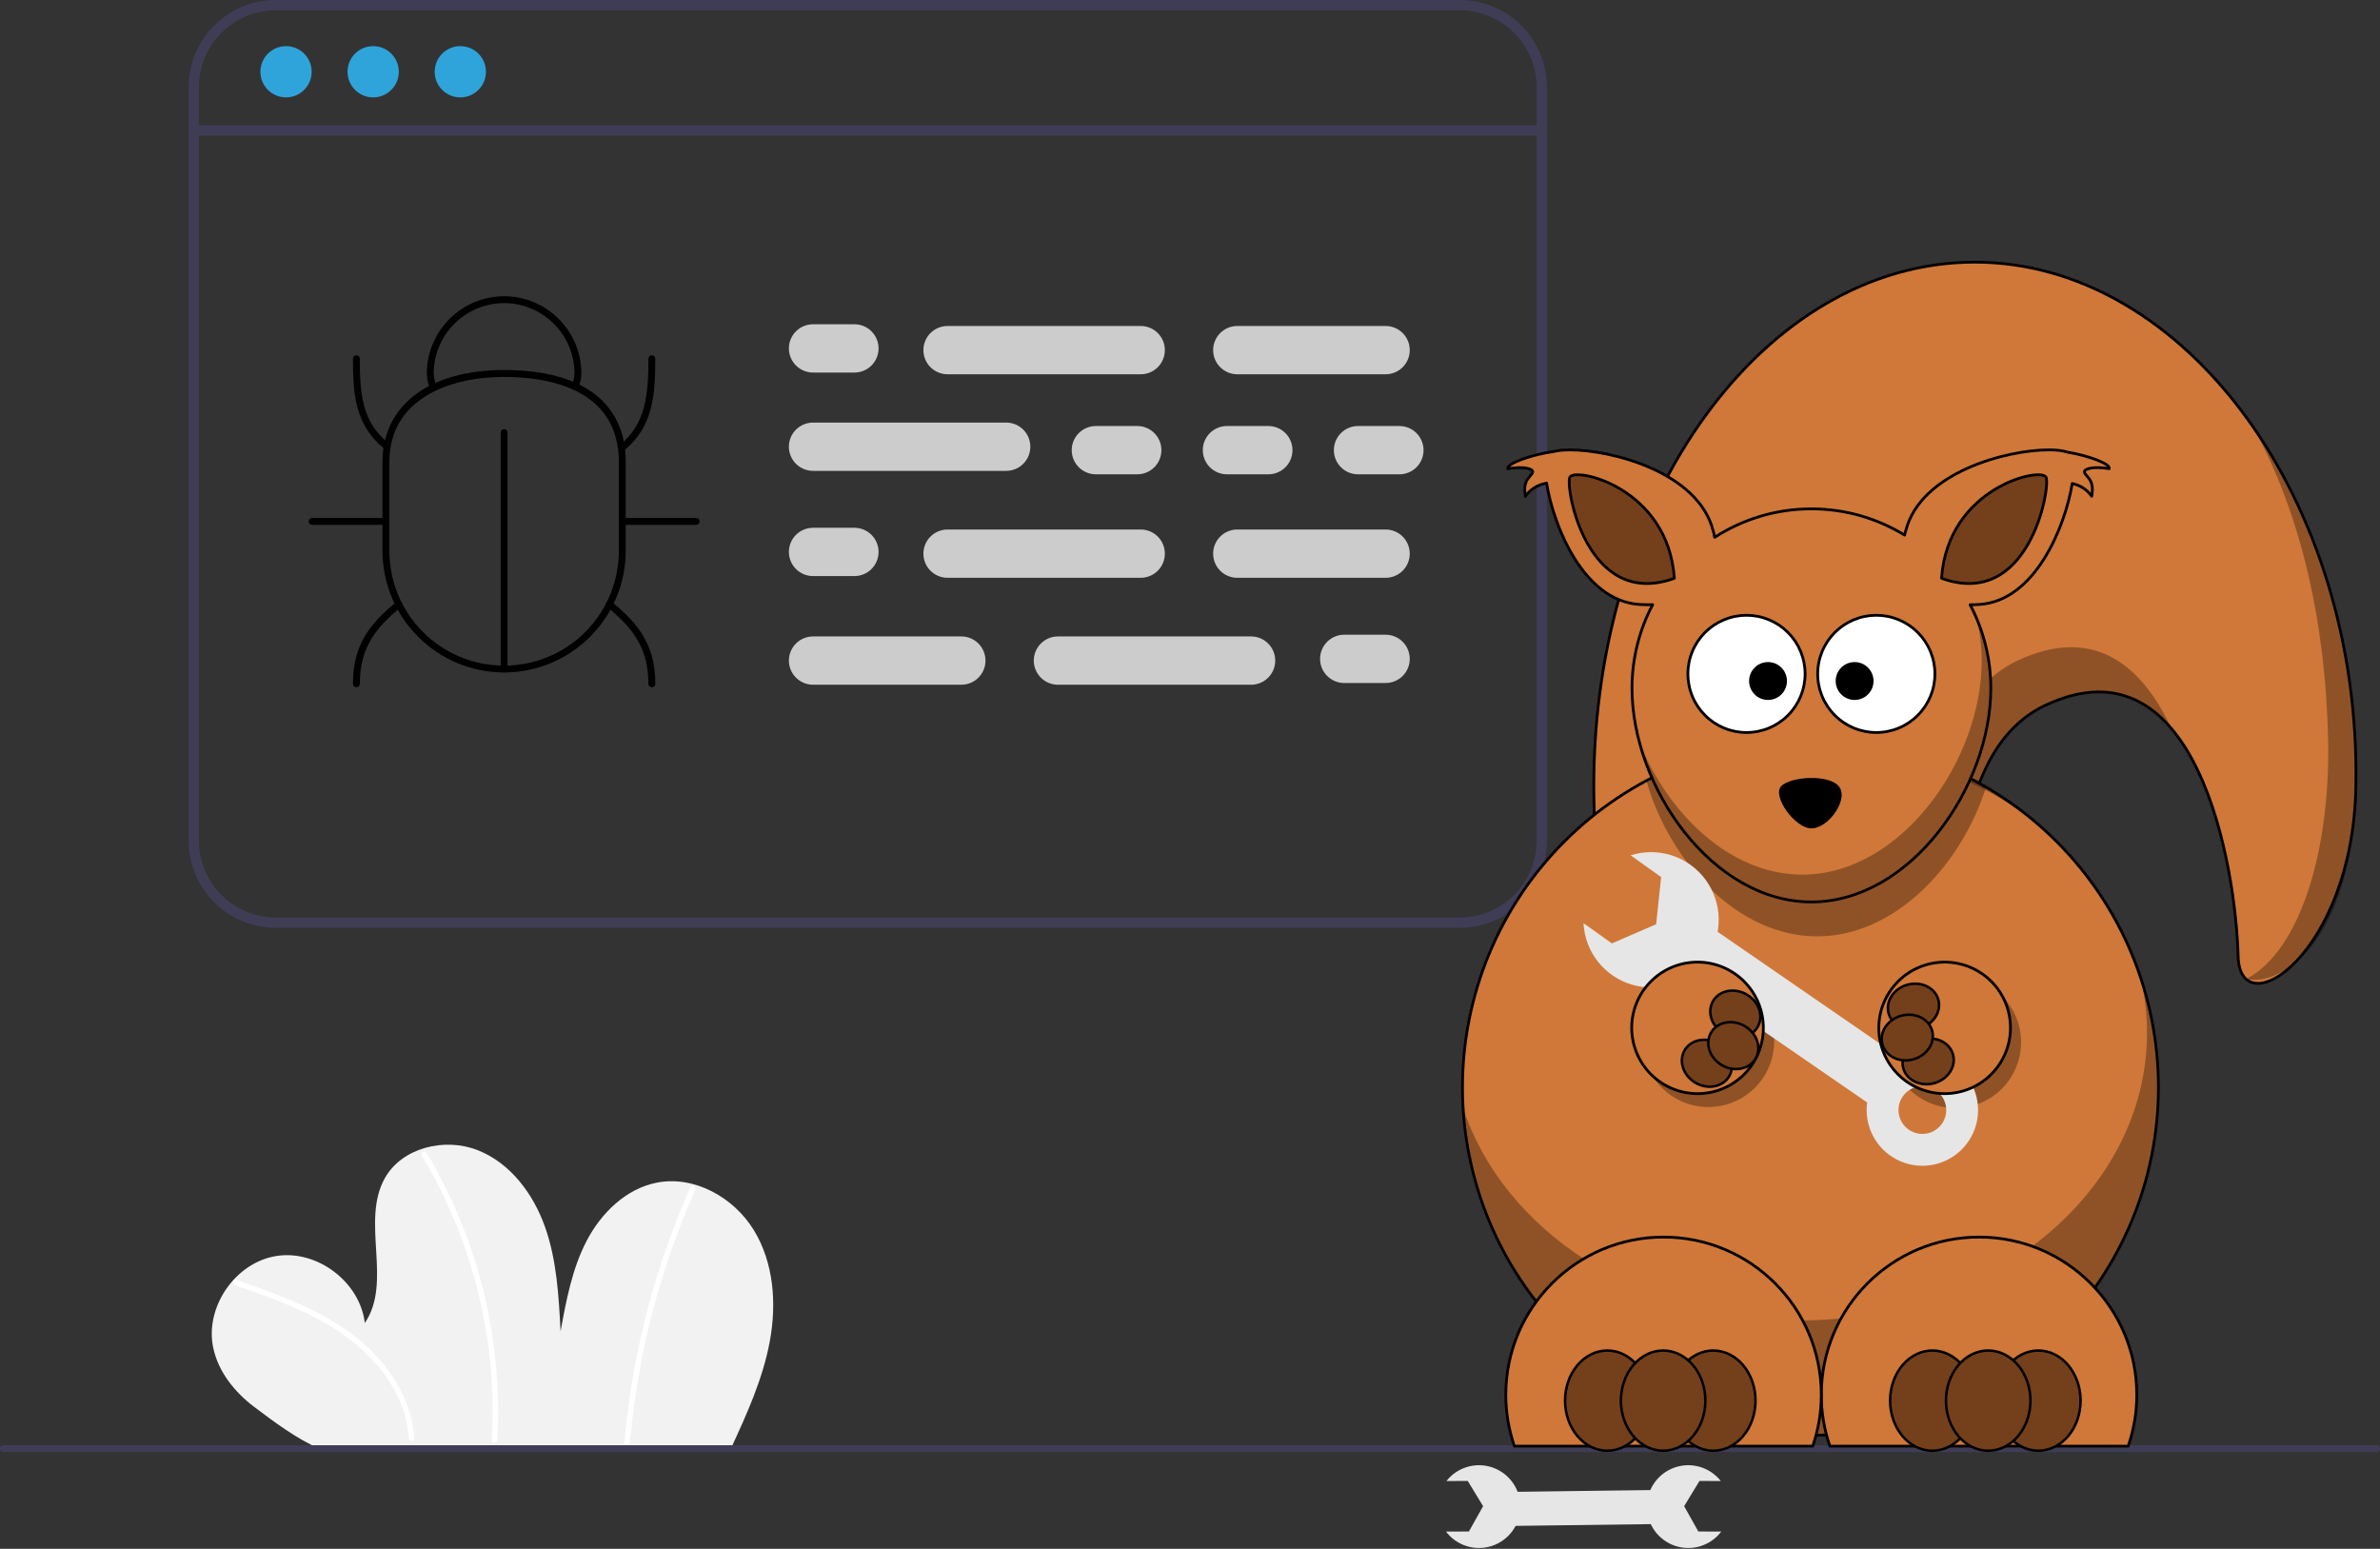 <svg width="690" height="449" viewBox="0 0 690 449" fill="none" xmlns="http://www.w3.org/2000/svg">
<rect x="0" y="0" width="690" height="449" fill="#333333" stroke="none"/>
<g clip-path="url(#clip0_408_391)">
<path d="M211.813 420.111C216.481 410.027 221.146 399.794 223.172 388.869C225.199 377.943 224.348 366.086 218.545 356.609C212.743 347.133 201.317 340.707 190.414 342.849C181.459 344.609 174.268 351.662 170.057 359.759C165.847 367.856 164.158 376.989 162.52 385.968C161.991 375.767 161.43 365.403 158.042 355.768C154.654 346.132 147.982 337.153 138.473 333.425C128.964 329.696 116.594 332.628 111.582 341.528C104.521 354.066 113.884 371.653 105.765 383.534C104.372 371.617 91.91 362.201 80.066 364.118C68.222 366.034 59.365 378.899 61.801 390.647C63.251 397.638 68.021 403.584 73.723 407.879C79.425 412.175 86.057 417.154 92.618 419.969L211.813 420.111Z" fill="#F2F2F2"/>
<path d="M68.02 372.538C77.428 375.826 86.923 379.152 95.512 384.293C103.21 388.901 110.065 395.105 114.395 403.05C116.767 407.312 118.175 412.043 118.52 416.909C118.583 417.926 120.175 417.933 120.112 416.909C119.555 407.848 115.14 399.556 109.025 392.998C102.321 385.808 93.633 380.897 84.664 377.087C79.346 374.828 73.895 372.908 68.443 371.003C67.474 370.664 67.058 372.201 68.02 372.538Z" fill="white"/>
<path d="M122.287 335.004C128.068 344.634 132.696 354.91 136.078 365.62C139.467 376.326 141.602 387.39 142.439 398.588C142.903 404.857 142.954 411.15 142.591 417.425C142.532 418.448 144.124 418.445 144.183 417.425C144.825 406.111 144.14 394.76 142.142 383.605C140.148 372.451 136.87 361.565 132.373 351.165C129.849 345.323 126.939 339.656 123.662 334.201C123.551 334.026 123.378 333.901 123.177 333.853C122.976 333.804 122.765 333.834 122.586 333.939C122.408 334.043 122.277 334.212 122.222 334.411C122.166 334.61 122.189 334.823 122.287 335.004Z" fill="white"/>
<path d="M200.188 344.147C192.012 362.517 186.258 381.872 183.071 401.725C182.177 407.302 181.484 412.906 180.994 418.537C180.905 419.557 182.497 419.551 182.585 418.537C184.318 398.728 188.6 379.226 195.323 360.512C197.212 355.251 199.292 350.063 201.562 344.95C201.974 344.022 200.603 343.212 200.188 344.147Z" fill="white"/>
<path d="M482.474 441.791L482.346 431.91L435.761 432.512L435.889 442.394L482.474 441.791Z" fill="#E6E6E6"/>
<path d="M499.026 443.996L492.374 443.976L488.261 436.639L492.706 429.327L498.888 429.345C497.34 427.376 495.214 425.94 492.809 425.24C490.404 424.54 487.841 424.61 485.477 425.44C483.114 426.27 481.07 427.819 479.632 429.87C478.193 431.92 477.432 434.369 477.456 436.874C477.48 439.379 478.287 441.813 479.764 443.836C481.241 445.859 483.314 447.369 485.693 448.154C488.071 448.94 490.636 448.961 493.027 448.215C495.418 447.469 497.516 445.994 499.026 443.996Z" fill="#E6E6E6"/>
<path d="M419.208 443.996L425.861 443.976L429.973 436.639L425.528 429.327L419.347 429.345C420.895 427.376 423.021 425.94 425.426 425.24C427.83 424.54 430.394 424.61 432.757 425.44C435.121 426.27 437.165 427.819 438.603 429.87C440.042 431.92 440.802 434.37 440.779 436.874C440.755 439.379 439.948 441.813 438.471 443.836C436.994 445.859 434.921 447.369 432.542 448.154C430.164 448.94 427.599 448.961 425.208 448.215C422.817 447.469 420.719 445.994 419.208 443.996Z" fill="#E6E6E6"/>
<path d="M689 420.969H1C0.735 420.969 0.48 420.864 0.293 420.676C0.105 420.489 0 420.234 0 419.969C0 419.704 0.105 419.45 0.293 419.262C0.48 419.075 0.735 418.969 1 418.969H689C689.265 418.969 689.52 419.075 689.707 419.262C689.895 419.45 690 419.704 690 419.969C690 420.234 689.895 420.489 689.707 420.676C689.52 420.864 689.265 420.969 689 420.969Z" fill="#3F3D56"/>
<path d="M448.486 243.707V25.262C448.477 18.565 445.812 12.145 441.077 7.41C436.341 2.674 429.921 0.009 423.224 0H79.954C73.257 0.009 66.837 2.674 62.101 7.41C57.366 12.145 54.701 18.565 54.692 25.262V243.707C54.701 250.404 57.366 256.824 62.101 261.56C66.837 266.295 73.257 268.96 79.954 268.969H423.224C429.921 268.96 436.341 266.295 441.077 261.56C445.812 256.824 448.477 250.404 448.486 243.707ZM79.954 265.997C74.044 265.99 68.379 263.639 64.2 259.461C60.022 255.282 57.671 249.616 57.664 243.707V25.262C57.671 19.353 60.022 13.687 64.2 9.509C68.379 5.33 74.044 2.979 79.954 2.972H423.224C429.134 2.979 434.799 5.33 438.978 9.509C443.156 13.687 445.507 19.353 445.514 25.262V243.707C445.507 249.616 443.156 255.282 438.978 259.461C434.799 263.639 429.134 265.99 423.224 265.997H79.954Z" fill="#3F3D56"/>
<path d="M445.514 39.303H57.664C57.27 39.303 56.892 39.147 56.613 38.868C56.334 38.589 56.178 38.211 56.178 37.817C56.178 37.423 56.334 37.045 56.613 36.767C56.892 36.488 57.27 36.331 57.664 36.331H445.514C445.908 36.331 446.286 36.488 446.565 36.767C446.844 37.045 447 37.423 447 37.817C447 38.211 446.844 38.589 446.565 38.868C446.286 39.147 445.908 39.303 445.514 39.303Z" fill="#3F3D56"/>
<path d="M82.926 28.234C87.029 28.234 90.356 24.908 90.356 20.804C90.356 16.701 87.029 13.374 82.926 13.374C78.822 13.374 75.496 16.701 75.496 20.804C75.496 24.908 78.822 28.234 82.926 28.234Z" fill="#2FA4DA"/>
<path d="M108.188 28.234C112.292 28.234 115.618 24.908 115.618 20.804C115.618 16.701 112.292 13.374 108.188 13.374C104.085 13.374 100.758 16.701 100.758 20.804C100.758 24.908 104.085 28.234 108.188 28.234Z" fill="#2FA4DA"/>
<path d="M133.451 28.234C137.554 28.234 140.881 24.908 140.881 20.804C140.881 16.701 137.554 13.374 133.451 13.374C129.347 13.374 126.021 16.701 126.021 20.804C126.021 24.908 129.347 28.234 133.451 28.234Z" fill="#2FA4DA"/>
<path d="M188.979 199.232C188.847 199.232 188.717 199.206 188.596 199.156C188.475 199.105 188.364 199.032 188.271 198.939C188.179 198.846 188.105 198.736 188.055 198.614C188.004 198.493 187.979 198.363 187.979 198.232C187.979 187.805 183.408 181.989 176.033 175.985C175.931 175.902 175.846 175.8 175.783 175.684C175.721 175.568 175.682 175.442 175.668 175.311C175.654 175.18 175.667 175.048 175.704 174.922C175.742 174.795 175.804 174.678 175.887 174.576C175.97 174.474 176.073 174.389 176.188 174.327C176.304 174.265 176.431 174.226 176.562 174.213C176.693 174.199 176.825 174.212 176.951 174.25C177.077 174.288 177.194 174.35 177.296 174.434C185.126 180.809 189.979 187.014 189.979 198.232C189.979 198.363 189.953 198.493 189.903 198.614C189.852 198.736 189.779 198.846 189.686 198.939C189.593 199.032 189.483 199.105 189.361 199.156C189.24 199.206 189.11 199.232 188.979 199.232Z" fill="black"/>
<path d="M103.317 199.232C103.185 199.232 103.055 199.206 102.934 199.156C102.813 199.105 102.702 199.032 102.609 198.939C102.517 198.846 102.443 198.736 102.393 198.614C102.342 198.493 102.317 198.363 102.317 198.232C102.317 187.014 107.169 180.809 114.999 174.434C115.101 174.35 115.218 174.288 115.344 174.25C115.47 174.212 115.602 174.199 115.733 174.213C115.864 174.226 115.991 174.265 116.107 174.327C116.223 174.389 116.325 174.474 116.408 174.576C116.491 174.678 116.553 174.795 116.591 174.922C116.629 175.048 116.641 175.18 116.627 175.311C116.614 175.442 116.574 175.568 116.512 175.684C116.449 175.8 116.364 175.902 116.262 175.985C108.887 181.989 104.317 187.806 104.317 198.232C104.317 198.363 104.291 198.493 104.241 198.614C104.19 198.736 104.117 198.846 104.024 198.939C103.931 199.032 103.821 199.105 103.699 199.156C103.578 199.206 103.448 199.232 103.317 199.232Z" fill="black"/>
<path d="M180.413 130.701C180.207 130.701 180.005 130.638 179.836 130.519C179.668 130.4 179.54 130.231 179.471 130.037C179.401 129.842 179.394 129.631 179.45 129.432C179.505 129.233 179.621 129.056 179.781 128.926C187.362 122.755 187.979 113.988 187.979 104.003C187.979 103.737 188.084 103.483 188.272 103.296C188.459 103.108 188.713 103.003 188.979 103.003C189.244 103.003 189.498 103.108 189.686 103.296C189.873 103.483 189.979 103.737 189.979 104.003C189.979 114.508 189.306 123.75 181.044 130.477C180.866 130.622 180.643 130.702 180.413 130.701Z" fill="black"/>
<path d="M111.883 130.166C111.653 130.167 111.43 130.087 111.252 129.942C102.989 123.215 102.317 114.215 102.317 104.003C102.317 103.737 102.422 103.483 102.61 103.296C102.797 103.108 103.051 103.003 103.317 103.003C103.582 103.003 103.836 103.108 104.024 103.296C104.211 103.483 104.317 103.737 104.317 104.003C104.317 114.039 104.92 122.208 112.514 128.391C112.675 128.521 112.79 128.698 112.846 128.897C112.902 129.096 112.894 129.307 112.825 129.502C112.756 129.696 112.628 129.864 112.459 129.983C112.291 130.102 112.089 130.166 111.883 130.166Z" fill="black"/>
<path d="M201.828 152.152H180.413C180.148 152.152 179.893 152.047 179.706 151.859C179.518 151.672 179.413 151.417 179.413 151.152C179.413 150.887 179.518 150.633 179.706 150.445C179.893 150.257 180.148 150.152 180.413 150.152H201.828C202.094 150.152 202.348 150.257 202.535 150.445C202.723 150.633 202.828 150.887 202.828 151.152C202.828 151.417 202.723 151.672 202.535 151.859C202.348 152.047 202.094 152.152 201.828 152.152Z" fill="black"/>
<path d="M111.883 152.152H90.468C90.202 152.152 89.948 152.047 89.76 151.859C89.573 151.672 89.468 151.417 89.468 151.152C89.468 150.887 89.573 150.633 89.76 150.445C89.948 150.257 90.202 150.152 90.468 150.152H111.883C112.148 150.152 112.403 150.257 112.59 150.445C112.778 150.633 112.883 150.887 112.883 151.152C112.883 151.417 112.778 151.672 112.59 151.859C112.403 152.047 112.148 152.152 111.883 152.152Z" fill="black"/>
<path d="M146.148 194.948C146.016 194.948 145.886 194.923 145.765 194.872C145.644 194.822 145.533 194.749 145.441 194.656C145.348 194.563 145.274 194.453 145.224 194.331C145.174 194.21 145.148 194.08 145.148 193.948V125.419C145.148 125.153 145.253 124.899 145.441 124.712C145.628 124.524 145.882 124.419 146.148 124.419C146.413 124.419 146.667 124.524 146.855 124.712C147.042 124.899 147.148 125.153 147.148 125.419V193.948C147.148 194.08 147.122 194.21 147.072 194.331C147.021 194.453 146.948 194.563 146.855 194.656C146.762 194.749 146.652 194.822 146.53 194.872C146.409 194.923 146.279 194.948 146.148 194.948Z" fill="black"/>
<path d="M146.148 194.948C136.798 194.938 127.835 191.219 121.224 184.608C114.612 177.996 110.894 169.033 110.883 159.683V133.966C110.883 117.498 124.396 107.267 146.148 107.267C168.889 107.267 181.413 116.749 181.413 133.966V159.683C181.402 169.033 177.683 177.997 171.072 184.608C164.461 191.219 155.497 194.938 146.148 194.948ZM146.148 109.267C130.067 109.267 112.883 115.756 112.883 133.966V159.683C112.881 164.053 113.739 168.381 115.41 172.419C117.081 176.457 119.53 180.126 122.62 183.217C125.709 186.308 129.377 188.76 133.414 190.433C137.451 192.105 141.778 192.966 146.148 192.966C150.518 192.966 154.845 192.105 158.882 190.433C162.919 188.76 166.587 186.308 169.676 183.217C172.765 180.126 175.215 176.457 176.886 172.419C178.557 168.381 179.415 164.053 179.413 159.683V133.966C179.413 112.476 158.571 109.267 146.148 109.267Z" fill="black"/>
<path d="M125.651 113.441C125.451 113.441 125.255 113.381 125.09 113.269C124.924 113.157 124.796 112.997 124.722 112.811C124.144 111.366 123.81 109.834 123.733 108.28C123.751 102.351 126.11 96.669 130.297 92.472C134.484 88.275 140.16 85.902 146.089 85.87H146.204C152.125 85.899 157.795 88.263 161.982 92.45C166.169 96.636 168.534 102.306 168.563 108.227C168.511 109.674 168.203 111.1 167.653 112.438C167.551 112.682 167.356 112.875 167.112 112.976C166.868 113.076 166.595 113.077 166.35 112.976C166.106 112.876 165.912 112.683 165.809 112.44C165.707 112.196 165.705 111.922 165.803 111.677C166.26 110.569 166.517 109.388 166.564 108.19C166.529 102.804 164.371 97.65 160.558 93.846C156.746 90.041 151.587 87.894 146.201 87.87H146.091C140.7 87.897 135.536 90.051 131.724 93.864C127.911 97.677 125.758 102.84 125.732 108.232C125.803 109.549 126.089 110.846 126.579 112.07C126.639 112.222 126.662 112.386 126.644 112.548C126.626 112.711 126.569 112.866 126.478 113.001C126.386 113.136 126.263 113.247 126.119 113.324C125.975 113.401 125.814 113.441 125.651 113.441Z" fill="black"/>
<path d="M247.71 108.003H235.71C233.854 108.003 232.073 107.265 230.761 105.952C229.448 104.64 228.71 102.859 228.71 101.003C228.71 99.146 229.448 97.366 230.761 96.053C232.073 94.74 233.854 94.003 235.71 94.003H247.71C249.567 94.003 251.347 94.74 252.66 96.053C253.973 97.366 254.71 99.146 254.71 101.003C254.71 102.859 253.973 104.64 252.66 105.952C251.347 107.265 249.567 108.003 247.71 108.003Z" fill="#CCCCCC"/>
<path d="M329.71 137.503H317.71C315.854 137.503 314.073 136.765 312.761 135.452C311.448 134.14 310.71 132.359 310.71 130.503C310.71 128.646 311.448 126.866 312.761 125.553C314.073 124.24 315.854 123.503 317.71 123.503H329.71C331.567 123.503 333.347 124.24 334.66 125.553C335.973 126.866 336.71 128.646 336.71 130.503C336.71 132.359 335.973 134.14 334.66 135.452C333.347 136.765 331.567 137.503 329.71 137.503Z" fill="#CCCCCC"/>
<path d="M367.71 137.503H355.71C353.854 137.503 352.073 136.765 350.761 135.452C349.448 134.14 348.71 132.359 348.71 130.503C348.71 128.646 349.448 126.866 350.761 125.553C352.073 124.24 353.854 123.503 355.71 123.503H367.71C369.567 123.503 371.347 124.24 372.66 125.553C373.973 126.866 374.71 128.646 374.71 130.503C374.71 132.359 373.973 134.14 372.66 135.452C371.347 136.765 369.567 137.503 367.71 137.503Z" fill="#CCCCCC"/>
<path d="M405.71 137.503H393.71C391.854 137.503 390.073 136.765 388.761 135.452C387.448 134.14 386.71 132.359 386.71 130.503C386.71 128.646 387.448 126.866 388.761 125.553C390.073 124.24 391.854 123.503 393.71 123.503H405.71C407.567 123.503 409.347 124.24 410.66 125.553C411.973 126.866 412.71 128.646 412.71 130.503C412.71 132.359 411.973 134.14 410.66 135.452C409.347 136.765 407.567 137.503 405.71 137.503Z" fill="#CCCCCC"/>
<path d="M330.71 108.503H274.71C272.854 108.503 271.073 107.765 269.761 106.452C268.448 105.14 267.71 103.359 267.71 101.503C267.71 99.646 268.448 97.866 269.761 96.553C271.073 95.24 272.854 94.503 274.71 94.503H330.71C332.567 94.503 334.347 95.24 335.66 96.553C336.973 97.866 337.71 99.646 337.71 101.503C337.71 103.359 336.973 105.14 335.66 106.452C334.347 107.765 332.567 108.503 330.71 108.503Z" fill="#CCCCCC"/>
<path d="M291.71 136.503H235.71C233.854 136.503 232.073 135.765 230.761 134.452C229.448 133.14 228.71 131.359 228.71 129.503C228.71 127.646 229.448 125.866 230.761 124.553C232.073 123.24 233.854 122.503 235.71 122.503H291.71C293.567 122.503 295.347 123.24 296.66 124.553C297.973 125.866 298.71 127.646 298.71 129.503C298.71 131.359 297.973 133.14 296.66 134.452C295.347 135.765 293.567 136.503 291.71 136.503Z" fill="#CCCCCC"/>
<path d="M401.71 108.503H358.71C356.854 108.503 355.073 107.765 353.761 106.452C352.448 105.14 351.71 103.359 351.71 101.503C351.71 99.646 352.448 97.866 353.761 96.553C355.073 95.24 356.854 94.503 358.71 94.503H401.71C403.567 94.503 405.347 95.24 406.66 96.553C407.973 97.866 408.71 99.646 408.71 101.503C408.71 103.359 407.973 105.14 406.66 106.452C405.347 107.765 403.567 108.503 401.71 108.503Z" fill="#CCCCCC"/>
<path d="M247.71 167.003H235.71C233.854 167.003 232.073 166.265 230.761 164.952C229.448 163.64 228.71 161.859 228.71 160.003C228.71 158.146 229.448 156.366 230.761 155.053C232.073 153.74 233.854 153.003 235.71 153.003H247.71C249.567 153.003 251.347 153.74 252.66 155.053C253.973 156.366 254.71 158.146 254.71 160.003C254.71 161.859 253.973 163.64 252.66 164.952C251.347 166.265 249.567 167.003 247.71 167.003Z" fill="#CCCCCC"/>
<path d="M330.71 167.503H274.71C272.854 167.503 271.073 166.765 269.761 165.452C268.448 164.14 267.71 162.359 267.71 160.503C267.71 158.646 268.448 156.866 269.761 155.553C271.073 154.24 272.854 153.503 274.71 153.503H330.71C332.567 153.503 334.347 154.24 335.66 155.553C336.973 156.866 337.71 158.646 337.71 160.503C337.71 162.359 336.973 164.14 335.66 165.452C334.347 166.765 332.567 167.503 330.71 167.503Z" fill="#CCCCCC"/>
<path d="M401.71 167.503H358.71C356.854 167.503 355.073 166.765 353.761 165.452C352.448 164.14 351.71 162.359 351.71 160.503C351.71 158.646 352.448 156.866 353.761 155.553C355.073 154.24 356.854 153.503 358.71 153.503H401.71C403.567 153.503 405.347 154.24 406.66 155.553C407.973 156.866 408.71 158.646 408.71 160.503C408.71 162.359 407.973 164.14 406.66 165.452C405.347 166.765 403.567 167.503 401.71 167.503Z" fill="#CCCCCC"/>
<path d="M382.71 191.003C382.713 189.147 383.451 187.368 384.763 186.055C386.075 184.743 387.855 184.005 389.71 184.003H401.71C403.567 184.003 405.347 184.74 406.66 186.053C407.973 187.366 408.71 189.146 408.71 191.003C408.71 192.859 407.973 194.64 406.66 195.952C405.347 197.265 403.567 198.003 401.71 198.003H389.71C387.855 198.001 386.075 197.262 384.763 195.95C383.451 194.638 382.713 192.859 382.71 191.003Z" fill="#CCCCCC"/>
<path d="M299.71 191.503C299.713 189.647 300.451 187.868 301.763 186.555C303.075 185.243 304.855 184.505 306.71 184.503H362.71C364.567 184.503 366.347 185.24 367.66 186.553C368.973 187.866 369.71 189.646 369.71 191.503C369.71 193.359 368.973 195.14 367.66 196.452C366.347 197.765 364.567 198.503 362.71 198.503H306.71C304.855 198.501 303.075 197.762 301.763 196.45C300.451 195.138 299.713 193.359 299.71 191.503Z" fill="#CCCCCC"/>
<path d="M228.71 191.503C228.713 189.647 229.451 187.868 230.763 186.555C232.075 185.243 233.855 184.505 235.71 184.503H278.71C280.567 184.503 282.347 185.24 283.66 186.553C284.973 187.866 285.71 189.646 285.71 191.503C285.71 193.359 284.973 195.14 283.66 196.452C282.347 197.765 280.567 198.503 278.71 198.503H235.71C233.855 198.501 232.075 197.762 230.763 196.45C229.451 195.138 228.713 193.359 228.71 191.503Z" fill="#CCCCCC"/>
<path d="M683.007 227.944C682.148 276.649 649.414 297.818 648.876 277.254C648.208 251.244 636.992 183.784 592.967 204.472C540.317 229.21 587.78 379.895 572.538 379.895C511.559 379.895 462.069 311.824 462.069 227.944C462.069 144.071 511.559 76 572.538 76C633.517 76 684.467 145.139 683.007 227.944V227.944Z" fill="url(#paint0_linear_408_391)" stroke="black" stroke-width="0.8" stroke-linecap="round" stroke-linejoin="round"/>
<path d="M653.173 123.711C667.314 149.27 674.332 181.32 674.963 214.97C675.55 246.056 667.073 275.414 651.355 283.732C658.695 286.079 682.148 276.643 683.001 227.938C683.712 187.916 672.168 151.086 653.173 123.711ZM599.936 187.625C595.416 187.712 590.426 188.922 584.923 191.504C532.273 216.242 579.741 366.926 564.5 366.926C533.095 366.926 504.739 348.87 484.619 319.895C504.807 356.342 536.681 379.895 572.538 379.895C587.78 379.895 540.311 229.21 592.961 204.472C609.285 196.808 621.101 201.254 629.541 211.209C623.247 197.648 613.786 187.366 599.936 187.625V187.625Z" fill="black" fill-opacity="0.314"/>
<path d="M625.759 315.241C625.759 341.986 615.13 367.635 596.212 386.546C577.293 405.458 551.634 416.082 524.879 416.082C498.125 416.082 472.465 405.458 453.547 386.546C434.628 367.635 424 341.986 424 315.241C424 288.497 434.628 262.847 453.547 243.936C472.465 225.025 498.125 214.4 524.879 214.4C551.634 214.4 577.293 225.025 596.212 243.936C615.13 262.847 625.759 288.497 625.759 315.241V315.241Z" fill="url(#paint1_linear_408_391)" stroke="black" stroke-width="0.8" stroke-linecap="round" stroke-linejoin="round"/>
<path d="M524.884 214.414C514.15 214.414 503.818 216.106 494.11 219.212C502.841 217.174 512.047 216.075 521.563 216.075C547.669 216.075 571.474 224.276 589.387 237.732C571.901 223.171 549.406 214.414 524.884 214.414ZM620.421 282.787C621.744 288.172 622.449 293.73 622.449 299.436C622.449 345.455 577.25 382.797 521.563 382.797C474.998 382.797 435.784 356.688 424.184 321.223C427.275 374.114 471.201 416.101 524.884 416.101C580.57 416.101 625.769 370.922 625.769 315.257C625.769 303.901 623.89 292.977 620.421 282.787Z" fill="black" fill-opacity="0.314"/>
<path d="M524.884 214.414C507.682 214.414 491.476 218.718 477.298 226.32C484.013 249.768 503.632 271.449 526.807 271.449C549.364 271.449 568.587 250.91 575.791 228.185C560.846 219.435 543.446 214.414 524.884 214.414V214.414Z" fill="black" fill-opacity="0.314"/>
<path fill-rule="evenodd" clip-rule="evenodd" d="M594.006 130.417C581.757 130.417 556.876 136.926 552.523 153.803C552.455 153.933 552.325 154.402 552.183 155.125C544.305 150.314 535.043 147.517 525.144 147.517C514.805 147.517 505.196 150.567 497.103 155.767C496.936 154.711 496.732 153.97 496.651 153.803C492.298 136.926 467.417 130.436 455.162 130.429C453.214 130.429 451.6 130.596 450.419 130.905C443.847 131.819 436.649 134.443 437.175 135.876C441.998 135.055 444.434 135.993 444.36 136.771C444.211 138.229 441.305 138.618 442.239 143.873C444.001 141.323 446.456 140.446 448.385 140.038C450.364 152.444 459.02 174.101 475.22 175.225C476.611 175.324 477.91 175.318 479.134 175.293C475.313 182.531 473.143 190.775 473.143 199.525C473.143 228.222 496.435 261.476 525.144 261.476C553.846 261.476 577.169 228.222 577.169 199.525C577.169 190.781 574.993 182.555 571.171 175.324C572.056 175.318 572.989 175.293 573.954 175.225C590.098 174.108 598.755 152.574 600.77 140.156C602.613 140.606 604.814 141.533 606.428 143.873C607.362 138.618 604.456 138.229 604.307 136.771C604.233 135.993 606.669 135.055 611.492 135.876C611.993 134.517 605.569 132.091 599.299 131.059C598.106 130.639 596.275 130.417 594.006 130.417V130.417Z" fill="url(#paint2_linear_408_391)" stroke="black" stroke-width="0.8" stroke-linejoin="round"/>
<path d="M514.369 301.857C514.369 306.916 512.359 311.767 508.781 315.343C505.203 318.92 500.35 320.929 495.29 320.929C490.229 320.929 485.376 318.92 481.798 315.343C478.22 311.767 476.21 306.916 476.21 301.857C476.21 296.799 478.22 291.948 481.798 288.371C485.376 284.795 490.229 282.785 495.29 282.785C500.35 282.785 505.203 284.795 508.781 288.371C512.359 291.948 514.369 296.799 514.369 301.857V301.857Z" fill="black" fill-opacity="0.314"/>
<path d="M585.945 302.154C585.945 307.212 583.934 312.063 580.356 315.64C576.778 319.217 571.925 321.226 566.865 321.226C561.805 321.226 556.952 319.217 553.374 315.64C549.796 312.063 547.786 307.212 547.786 302.154C547.786 297.096 549.796 292.245 553.374 288.668C556.952 285.091 561.805 283.082 566.865 283.082C571.925 283.082 576.778 285.091 580.356 288.668C583.934 292.245 585.945 297.096 585.945 302.154V302.154Z" fill="black" fill-opacity="0.314"/>
<path d="M573.768 358.627C548.522 358.627 528.025 379.116 528.025 404.349C528.025 409.567 528.903 414.569 530.517 419.238H616.995C618.609 414.569 619.487 409.567 619.487 404.349C619.487 379.116 599.015 358.627 573.768 358.627V358.627Z" fill="url(#paint3_linear_408_391)" stroke="black" stroke-width="0.8" stroke-linecap="round" stroke-linejoin="round"/>
<path d="M482.281 358.627C457.035 358.627 436.562 379.116 436.562 404.349C436.562 409.567 437.441 414.569 439.054 419.238H525.533C527.147 414.569 528.025 409.567 528.025 404.349C528.025 379.116 507.527 358.627 482.281 358.627Z" fill="url(#paint4_linear_408_391)" stroke="black" stroke-width="0.8" stroke-linecap="round" stroke-linejoin="round"/>
<path d="M523.33 195.358C523.331 197.589 522.892 199.799 522.039 201.861C521.185 203.922 519.934 205.796 518.356 207.374C516.778 208.952 514.905 210.204 512.843 211.058C510.781 211.912 508.57 212.351 506.338 212.351C504.106 212.351 501.896 211.912 499.834 211.058C497.772 210.204 495.899 208.952 494.321 207.374C492.743 205.796 491.491 203.922 490.638 201.861C489.784 199.799 489.346 197.589 489.347 195.358C489.346 193.127 489.784 190.918 490.638 188.856C491.491 186.794 492.743 184.921 494.321 183.343C495.899 181.765 497.772 180.513 499.834 179.659C501.896 178.805 504.106 178.365 506.338 178.365C508.57 178.365 510.781 178.805 512.843 179.659C514.905 180.513 516.778 181.765 518.356 183.343C519.934 184.921 521.185 186.794 522.039 188.856C522.892 190.918 523.331 193.127 523.33 195.358V195.358Z" fill="white" stroke="black" stroke-width="0.8" stroke-linecap="round" stroke-linejoin="round"/>
<path d="M560.961 195.358C560.962 197.589 560.523 199.799 559.67 201.861C558.816 203.922 557.565 205.796 555.987 207.374C554.409 208.952 552.535 210.204 550.473 211.058C548.411 211.912 546.201 212.351 543.969 212.351C541.737 212.351 539.527 211.912 537.465 211.058C535.403 210.204 533.529 208.952 531.951 207.374C530.374 205.796 529.122 203.922 528.269 201.861C527.415 199.799 526.976 197.589 526.978 195.358C526.976 193.127 527.415 190.918 528.269 188.856C529.122 186.794 530.374 184.921 531.951 183.343C533.529 181.765 535.403 180.513 537.465 179.659C539.527 178.805 541.737 178.365 543.969 178.365C546.201 178.365 548.411 178.805 550.473 179.659C552.535 180.513 554.409 181.765 555.987 183.343C557.565 184.921 558.816 186.794 559.67 188.856C560.523 190.918 560.962 193.127 560.961 195.358Z" fill="white" stroke="black" stroke-width="0.8" stroke-linecap="round" stroke-linejoin="round"/>
<path d="M518.066 197.422C518.066 198.143 517.925 198.857 517.649 199.523C517.374 200.189 516.97 200.794 516.46 201.304C515.95 201.814 515.345 202.219 514.679 202.495C514.013 202.771 513.299 202.913 512.578 202.913C511.856 202.913 511.142 202.771 510.476 202.495C509.81 202.219 509.205 201.814 508.695 201.304C508.186 200.794 507.781 200.189 507.506 199.523C507.23 198.857 507.089 198.143 507.089 197.422C507.089 196.701 507.23 195.987 507.506 195.321C507.781 194.655 508.186 194.05 508.695 193.54C509.205 193.03 509.81 192.625 510.476 192.349C511.142 192.073 511.856 191.931 512.578 191.931C513.299 191.931 514.013 192.073 514.679 192.349C515.345 192.625 515.95 193.03 516.46 193.54C516.97 194.05 517.374 194.655 517.649 195.321C517.925 195.987 518.066 196.701 518.066 197.422V197.422Z" fill="black"/>
<path d="M543.169 197.422C543.17 198.143 543.029 198.857 542.753 199.523C542.477 200.189 542.073 200.794 541.564 201.304C541.054 201.814 540.449 202.219 539.783 202.495C539.116 202.771 538.402 202.913 537.681 202.913C536.96 202.913 536.246 202.771 535.58 202.495C534.914 202.219 534.309 201.814 533.799 201.304C533.289 200.794 532.885 200.189 532.61 199.523C532.334 198.857 532.193 198.143 532.193 197.422C532.193 196.701 532.334 195.987 532.61 195.321C532.885 194.655 533.289 194.05 533.799 193.54C534.309 193.03 534.914 192.625 535.58 192.349C536.246 192.073 536.96 191.931 537.681 191.931C538.402 191.931 539.116 192.073 539.783 192.349C540.449 192.625 541.054 193.03 541.564 193.54C542.073 194.05 542.477 194.655 542.753 195.321C543.029 195.987 543.17 196.701 543.169 197.422Z" fill="black"/>
<path fill-rule="evenodd" clip-rule="evenodd" d="M516.37 227.944C519.14 224.986 530.906 224.344 533.367 228.309C535.828 232.279 529.676 240.505 524.865 240.134C520.08 239.764 513.773 230.705 516.37 227.944Z" fill="black"/>
<path fill-rule="evenodd" clip-rule="evenodd" d="M485.422 167.648C483.598 141.267 456.417 135.259 455.106 138.39C453.802 141.527 460.071 176.794 485.422 167.648Z" fill="#74401B" stroke="black" stroke-width="0.8" stroke-linejoin="round"/>
<path fill-rule="evenodd" clip-rule="evenodd" d="M562.886 167.648C564.71 141.267 591.891 135.259 593.202 138.39C594.507 141.527 588.231 176.794 562.886 167.648Z" fill="url(#paint5_linear_408_391)" stroke="black" stroke-width="0.8" stroke-linejoin="round"/>
<path d="M478.23 406.041C478.23 409.893 476.939 413.587 474.643 416.311C472.346 419.035 469.231 420.565 465.983 420.565C462.735 420.565 459.62 419.035 457.323 416.311C455.026 413.587 453.736 409.893 453.736 406.041C453.736 402.189 455.026 398.495 457.323 395.771C459.62 393.047 462.735 391.517 465.983 391.517C469.231 391.517 472.346 393.047 474.643 395.771C476.939 398.495 478.23 402.189 478.23 406.041V406.041Z" fill="url(#paint6_linear_408_391)" stroke="black" stroke-width="0.734" stroke-linecap="round" stroke-linejoin="round"/>
<path d="M508.948 406.041C508.948 409.893 507.658 413.587 505.361 416.311C503.064 419.035 499.949 420.565 496.701 420.565C493.453 420.565 490.338 419.035 488.041 416.311C485.745 413.587 484.454 409.893 484.454 406.041C484.454 402.189 485.745 398.495 488.041 395.771C490.338 393.047 493.453 391.517 496.701 391.517C499.949 391.517 503.064 393.047 505.361 395.771C507.658 398.495 508.948 402.189 508.948 406.041V406.041Z" fill="url(#paint7_linear_408_391)" stroke="black" stroke-width="0.734" stroke-linecap="round" stroke-linejoin="round"/>
<path d="M494.417 406.041C494.417 409.893 493.127 413.587 490.83 416.311C488.534 419.035 485.419 420.565 482.171 420.565C478.923 420.565 475.808 419.035 473.511 416.311C471.214 413.587 469.924 409.893 469.924 406.041C469.924 402.189 471.214 398.495 473.511 395.771C475.808 393.047 478.923 391.517 482.171 391.517C485.419 391.517 488.534 393.047 490.83 395.771C493.127 398.495 494.417 402.189 494.417 406.041V406.041Z" fill="url(#paint8_linear_408_391)" stroke="black" stroke-width="0.734" stroke-linecap="round" stroke-linejoin="round"/>
<path d="M572.467 406.041C572.467 409.893 571.177 413.587 568.88 416.311C566.584 419.035 563.469 420.565 560.221 420.565C556.973 420.565 553.858 419.035 551.561 416.311C549.264 413.587 547.974 409.893 547.974 406.041C547.974 402.189 549.264 398.495 551.561 395.771C553.858 393.047 556.973 391.517 560.221 391.517C563.469 391.517 566.584 393.047 568.88 395.771C571.177 398.495 572.467 402.189 572.467 406.041V406.041Z" fill="url(#paint9_linear_408_391)" stroke="black" stroke-width="0.734" stroke-linecap="round" stroke-linejoin="round"/>
<path d="M603.189 406.041C603.189 409.893 601.899 413.587 599.602 416.311C597.305 419.035 594.19 420.565 590.942 420.565C587.694 420.565 584.579 419.035 582.283 416.311C579.986 413.587 578.696 409.893 578.696 406.041C578.696 402.189 579.986 398.495 582.283 395.771C584.579 393.047 587.694 391.517 590.942 391.517C594.19 391.517 597.305 393.047 599.602 395.771C601.899 398.495 603.189 402.189 603.189 406.041V406.041Z" fill="url(#paint10_linear_408_391)" stroke="black" stroke-width="0.734" stroke-linecap="round" stroke-linejoin="round"/>
<path d="M588.658 406.041C588.658 409.893 587.368 413.587 585.071 416.311C582.775 419.035 579.66 420.565 576.412 420.565C573.164 420.565 570.049 419.035 567.752 416.311C565.455 413.587 564.165 409.893 564.165 406.041C564.165 402.189 565.455 398.495 567.752 395.771C570.049 393.047 573.164 391.517 576.412 391.517C579.66 391.517 582.775 393.047 585.071 395.771C587.368 398.495 588.658 402.189 588.658 406.041V406.041Z" fill="url(#paint11_linear_408_391)" stroke="black" stroke-width="0.734" stroke-linecap="round" stroke-linejoin="round"/>
<path d="M573.07 179.4C574.016 183.315 574.523 187.415 574.523 191.615C574.523 220.312 551.206 253.553 522.497 253.553C501.573 253.553 483.549 235.886 475.301 215.192C481.688 239.085 501.586 261.489 525.144 261.489C553.852 261.489 577.169 228.222 577.169 199.525C577.169 192.387 575.71 185.594 573.095 179.4H573.07Z" fill="black" fill-opacity="0.314"/>
<path d="M492.734 266.527L483.571 279.828L546.276 323.025L555.439 309.724L492.734 266.527Z" fill="#E6E6E6"/>
<path d="M544.021 312.641C542.208 315.272 541.217 318.381 541.172 321.575C541.126 324.769 542.029 327.905 543.766 330.586C545.503 333.267 547.996 335.373 550.93 336.637C553.863 337.902 557.106 338.267 560.248 337.689C563.389 337.11 566.289 335.613 568.58 333.386C570.87 331.159 572.449 328.304 573.117 325.18C573.784 322.056 573.511 318.804 572.33 315.835C571.15 312.867 569.115 310.315 566.485 308.503C562.957 306.073 558.608 305.144 554.396 305.92C550.183 306.696 546.451 309.114 544.021 312.641ZM563.022 325.731C562.245 326.859 561.152 327.73 559.88 328.236C558.608 328.742 557.214 328.86 555.875 328.574C554.536 328.287 553.312 327.611 552.358 326.629C551.404 325.647 550.762 324.405 550.514 323.058C550.266 321.712 550.423 320.322 550.965 319.065C551.506 317.807 552.409 316.739 553.558 315.995C554.707 315.25 556.051 314.863 557.42 314.883C558.789 314.902 560.121 315.327 561.249 316.104C562.761 317.145 563.797 318.745 564.129 320.55C564.462 322.356 564.064 324.219 563.022 325.731Z" fill="#E6E6E6"/>
<path d="M472.737 247.951L481.592 254.261L480.147 267.932L467.312 273.487L459.084 267.624C459.289 271.713 460.768 275.635 463.315 278.841C465.861 282.046 469.346 284.375 473.283 285.5C477.219 286.624 481.409 286.489 485.264 285.113C489.12 283.736 492.448 281.188 494.782 277.824C497.116 274.461 498.339 270.452 498.28 266.358C498.22 262.265 496.881 258.293 494.45 254.999C492.02 251.705 488.619 249.254 484.725 247.99C480.831 246.726 476.639 246.713 472.737 247.951Z" fill="#E6E6E6"/>
<path d="M577.273 311.452C573.692 315.029 568.836 317.039 563.773 317.042C558.711 317.044 553.857 315.038 550.279 311.464C546.701 307.891 544.692 303.043 544.694 297.987C544.696 292.931 546.709 288.081 550.291 284.504C553.872 280.928 558.728 278.917 563.79 278.915C568.852 278.913 573.707 280.919 577.285 284.493C580.863 288.066 582.872 292.914 582.869 297.97C582.867 303.026 580.854 307.876 577.273 311.452Z" fill="url(#paint12_linear_408_391)" stroke="black" stroke-width="0.8" stroke-linecap="round" stroke-linejoin="round"/>
<path d="M557.306 301.354C556.357 301.608 555.462 302.024 554.671 302.577C553.88 303.131 553.209 303.811 552.696 304.579C552.183 305.347 551.838 306.188 551.681 307.054C551.524 307.92 551.558 308.794 551.781 309.626C552.004 310.458 552.411 311.232 552.98 311.904C553.549 312.575 554.268 313.131 555.096 313.54C555.925 313.948 556.846 314.202 557.807 314.285C558.769 314.369 559.752 314.281 560.7 314.027C561.649 313.773 562.544 313.357 563.335 312.804C564.126 312.25 564.797 311.57 565.31 310.802C565.823 310.034 566.168 309.193 566.325 308.327C566.482 307.461 566.448 306.587 566.225 305.755C566.002 304.923 565.595 304.149 565.026 303.477C564.457 302.806 563.738 302.25 562.91 301.841C562.081 301.433 561.16 301.179 560.199 301.096C559.237 301.012 558.254 301.1 557.306 301.354V301.354Z" fill="url(#paint13_linear_408_391)" stroke="black" stroke-width="0.734" stroke-linecap="round" stroke-linejoin="round"/>
<path d="M553.052 285.459C552.103 285.713 551.208 286.129 550.417 286.682C549.626 287.235 548.955 287.916 548.442 288.684C547.929 289.452 547.584 290.293 547.427 291.159C547.27 292.025 547.304 292.899 547.527 293.731C547.75 294.563 548.158 295.337 548.726 296.008C549.295 296.68 550.014 297.236 550.843 297.644C551.671 298.053 552.592 298.306 553.554 298.39C554.515 298.474 555.498 298.386 556.447 298.132C558.362 297.618 560.02 296.458 561.056 294.907C562.092 293.356 562.421 291.54 561.971 289.86C561.521 288.179 560.329 286.771 558.656 285.946C556.983 285.121 554.967 284.946 553.052 285.459V285.459Z" fill="url(#paint14_linear_408_391)" stroke="black" stroke-width="0.734" stroke-linecap="round" stroke-linejoin="round"/>
<path d="M551.247 294.444C549.331 294.958 547.673 296.118 546.637 297.669C545.601 299.22 545.272 301.036 545.722 302.716C546.172 304.397 547.364 305.805 549.037 306.63C550.71 307.455 552.726 307.63 554.641 307.117C556.557 306.604 558.215 305.444 559.251 303.892C560.287 302.341 560.616 300.525 560.166 298.845C559.943 298.013 559.536 297.239 558.967 296.567C558.398 295.896 557.679 295.34 556.85 294.931C555.178 294.106 553.162 293.931 551.247 294.444V294.444Z" fill="url(#paint15_linear_408_391)" stroke="black" stroke-width="0.734" stroke-linecap="round" stroke-linejoin="round"/>
<path d="M508.663 288.451C509.917 290.62 510.731 293.015 511.059 295.497C511.387 297.98 511.223 300.503 510.575 302.921C509.927 305.339 508.809 307.606 507.284 309.592C505.759 311.578 503.858 313.244 501.688 314.496C499.518 315.747 497.122 316.558 494.638 316.884C492.153 317.21 489.629 317.044 487.208 316.395C484.787 315.746 482.517 314.627 480.528 313.102C478.539 311.577 476.87 309.675 475.617 307.506C474.363 305.337 473.548 302.943 473.22 300.461C472.892 297.978 473.057 295.455 473.704 293.037C474.352 290.618 475.47 288.352 476.995 286.366C478.52 284.38 480.422 282.714 482.591 281.462C484.761 280.211 487.157 279.399 489.641 279.074C492.126 278.748 494.651 278.914 497.072 279.563C499.493 280.212 501.762 281.331 503.751 282.856C505.74 284.381 507.409 286.282 508.663 288.451Z" fill="url(#paint16_linear_408_391)" stroke="black" stroke-width="0.8" stroke-linecap="round" stroke-linejoin="round"/>
<path d="M498.147 302.549C498.997 303.039 499.754 303.672 500.374 304.411C500.995 305.15 501.467 305.98 501.764 306.855C502.06 307.729 502.175 308.631 502.102 309.508C502.03 310.385 501.77 311.221 501.339 311.967C500.908 312.713 500.314 313.355 499.591 313.857C498.867 314.358 498.029 314.709 497.123 314.89C496.217 315.07 495.261 315.077 494.311 314.909C493.36 314.741 492.434 314.402 491.583 313.912C490.733 313.421 489.976 312.788 489.356 312.049C488.735 311.31 488.263 310.48 487.966 309.605C487.67 308.731 487.555 307.829 487.628 306.952C487.7 306.075 487.96 305.24 488.391 304.494C488.822 303.747 489.416 303.105 490.139 302.604C490.863 302.102 491.701 301.751 492.607 301.57C493.513 301.39 494.469 301.383 495.419 301.551C496.37 301.719 497.296 302.058 498.147 302.549V302.549Z" fill="url(#paint17_linear_408_391)" stroke="black" stroke-width="0.734" stroke-linecap="round" stroke-linejoin="round"/>
<path d="M506.376 288.296C508.093 289.287 509.395 290.836 509.993 292.602C510.592 294.368 510.44 296.207 509.569 297.714C508.699 299.221 507.182 300.272 505.352 300.637C503.523 301.002 501.53 300.65 499.813 299.659C498.096 298.668 496.795 297.119 496.196 295.353C495.597 293.587 495.75 291.748 496.62 290.241C497.491 288.734 499.007 287.683 500.837 287.318C502.667 286.953 504.659 287.305 506.376 288.296V288.296Z" fill="url(#paint18_linear_408_391)" stroke="black" stroke-width="0.734" stroke-linecap="round" stroke-linejoin="round"/>
<path d="M505.795 297.442C507.512 298.433 508.813 299.982 509.412 301.748C510.011 303.514 509.858 305.353 508.988 306.86C508.118 308.367 506.601 309.418 504.771 309.783C502.942 310.148 500.949 309.796 499.232 308.805C497.515 307.814 496.214 306.265 495.615 304.499C495.016 302.732 495.169 300.893 496.039 299.387C496.91 297.88 498.426 296.828 500.256 296.464C502.086 296.099 504.078 296.451 505.795 297.442V297.442Z" fill="url(#paint19_linear_408_391)" stroke="black" stroke-width="0.734" stroke-linecap="round" stroke-linejoin="round"/>
</g>
<defs>
<linearGradient id="paint0_linear_408_391" x1="460.832" y1="227.947" x2="684.275" y2="227.947" gradientUnits="userSpaceOnUse">
<stop stop-color="#D07839"/>
</linearGradient>
<linearGradient id="paint1_linear_408_391" x1="422.764" y1="315.241" x2="626.995" y2="315.241" gradientUnits="userSpaceOnUse">
<stop stop-color="#D07839"/>
</linearGradient>
<linearGradient id="paint2_linear_408_391" x1="435.918" y1="195.947" x2="612.748" y2="195.947" gradientUnits="userSpaceOnUse">
<stop stop-color="#D07839"/>
</linearGradient>
<linearGradient id="paint3_linear_408_391" x1="493.377" y1="-249.981" x2="528.259" y2="-240.609" gradientUnits="userSpaceOnUse">
<stop stop-color="#D07839"/>
</linearGradient>
<linearGradient id="paint4_linear_408_391" x1="458.482" y1="-259.305" x2="493.364" y2="-249.933" gradientUnits="userSpaceOnUse">
<stop stop-color="#D07839"/>
</linearGradient>
<linearGradient id="paint5_linear_408_391" x1="168.816" y1="370.807" x2="170.094" y2="374.997" gradientUnits="userSpaceOnUse">
<stop stop-color="#74401B"/>
</linearGradient>
<linearGradient id="paint6_linear_408_391" x1="279.188" y1="320.737" x2="280.215" y2="324.104" gradientUnits="userSpaceOnUse">
<stop stop-color="#74401B"/>
</linearGradient>
<linearGradient id="paint7_linear_408_391" x1="280.198" y1="325.045" x2="281.225" y2="328.413" gradientUnits="userSpaceOnUse">
<stop stop-color="#74401B"/>
</linearGradient>
<linearGradient id="paint8_linear_408_391" x1="279.721" y1="323.007" x2="280.748" y2="326.375" gradientUnits="userSpaceOnUse">
<stop stop-color="#74401B"/>
</linearGradient>
<linearGradient id="paint9_linear_408_391" x1="282.284" y1="333.954" x2="283.311" y2="337.321" gradientUnits="userSpaceOnUse">
<stop stop-color="#74401B"/>
</linearGradient>
<linearGradient id="paint10_linear_408_391" x1="283.292" y1="338.262" x2="284.32" y2="341.63" gradientUnits="userSpaceOnUse">
<stop stop-color="#74401B"/>
</linearGradient>
<linearGradient id="paint11_linear_408_391" x1="282.815" y1="336.224" x2="283.842" y2="339.592" gradientUnits="userSpaceOnUse">
<stop stop-color="#74401B"/>
</linearGradient>
<linearGradient id="paint12_linear_408_391" x1="507.918" y1="-278.729" x2="522.477" y2="-274.817" gradientUnits="userSpaceOnUse">
<stop stop-color="#D07839"/>
</linearGradient>
<linearGradient id="paint13_linear_408_391" x1="241.802" y1="346.844" x2="242.424" y2="348.884" gradientUnits="userSpaceOnUse">
<stop stop-color="#74401B"/>
</linearGradient>
<linearGradient id="paint14_linear_408_391" x1="234.528" y1="348.424" x2="235.15" y2="350.464" gradientUnits="userSpaceOnUse">
<stop stop-color="#74401B"/>
</linearGradient>
<linearGradient id="paint15_linear_408_391" x1="238.502" y1="346.941" x2="239.124" y2="348.981" gradientUnits="userSpaceOnUse">
<stop stop-color="#74401B"/>
</linearGradient>
<linearGradient id="paint16_linear_408_391" x1="480.586" y1="-286.033" x2="495.143" y2="-282.122" gradientUnits="userSpaceOnUse">
<stop stop-color="#D07839"/>
</linearGradient>
<linearGradient id="paint17_linear_408_391" x1="239.865" y1="337.822" x2="240.474" y2="339.817" gradientUnits="userSpaceOnUse">
<stop stop-color="#74401B"/>
</linearGradient>
<linearGradient id="paint18_linear_408_391" x1="233.737" y1="340.927" x2="234.346" y2="342.923" gradientUnits="userSpaceOnUse">
<stop stop-color="#74401B"/>
</linearGradient>
<linearGradient id="paint19_linear_408_391" x1="237.824" y1="339.594" x2="238.432" y2="341.589" gradientUnits="userSpaceOnUse">
<stop stop-color="#74401B"/>
</linearGradient>
<clipPath id="clip0_408_391">
<rect width="690" height="448.759" fill="white"/>
</clipPath>
</defs>
</svg>
